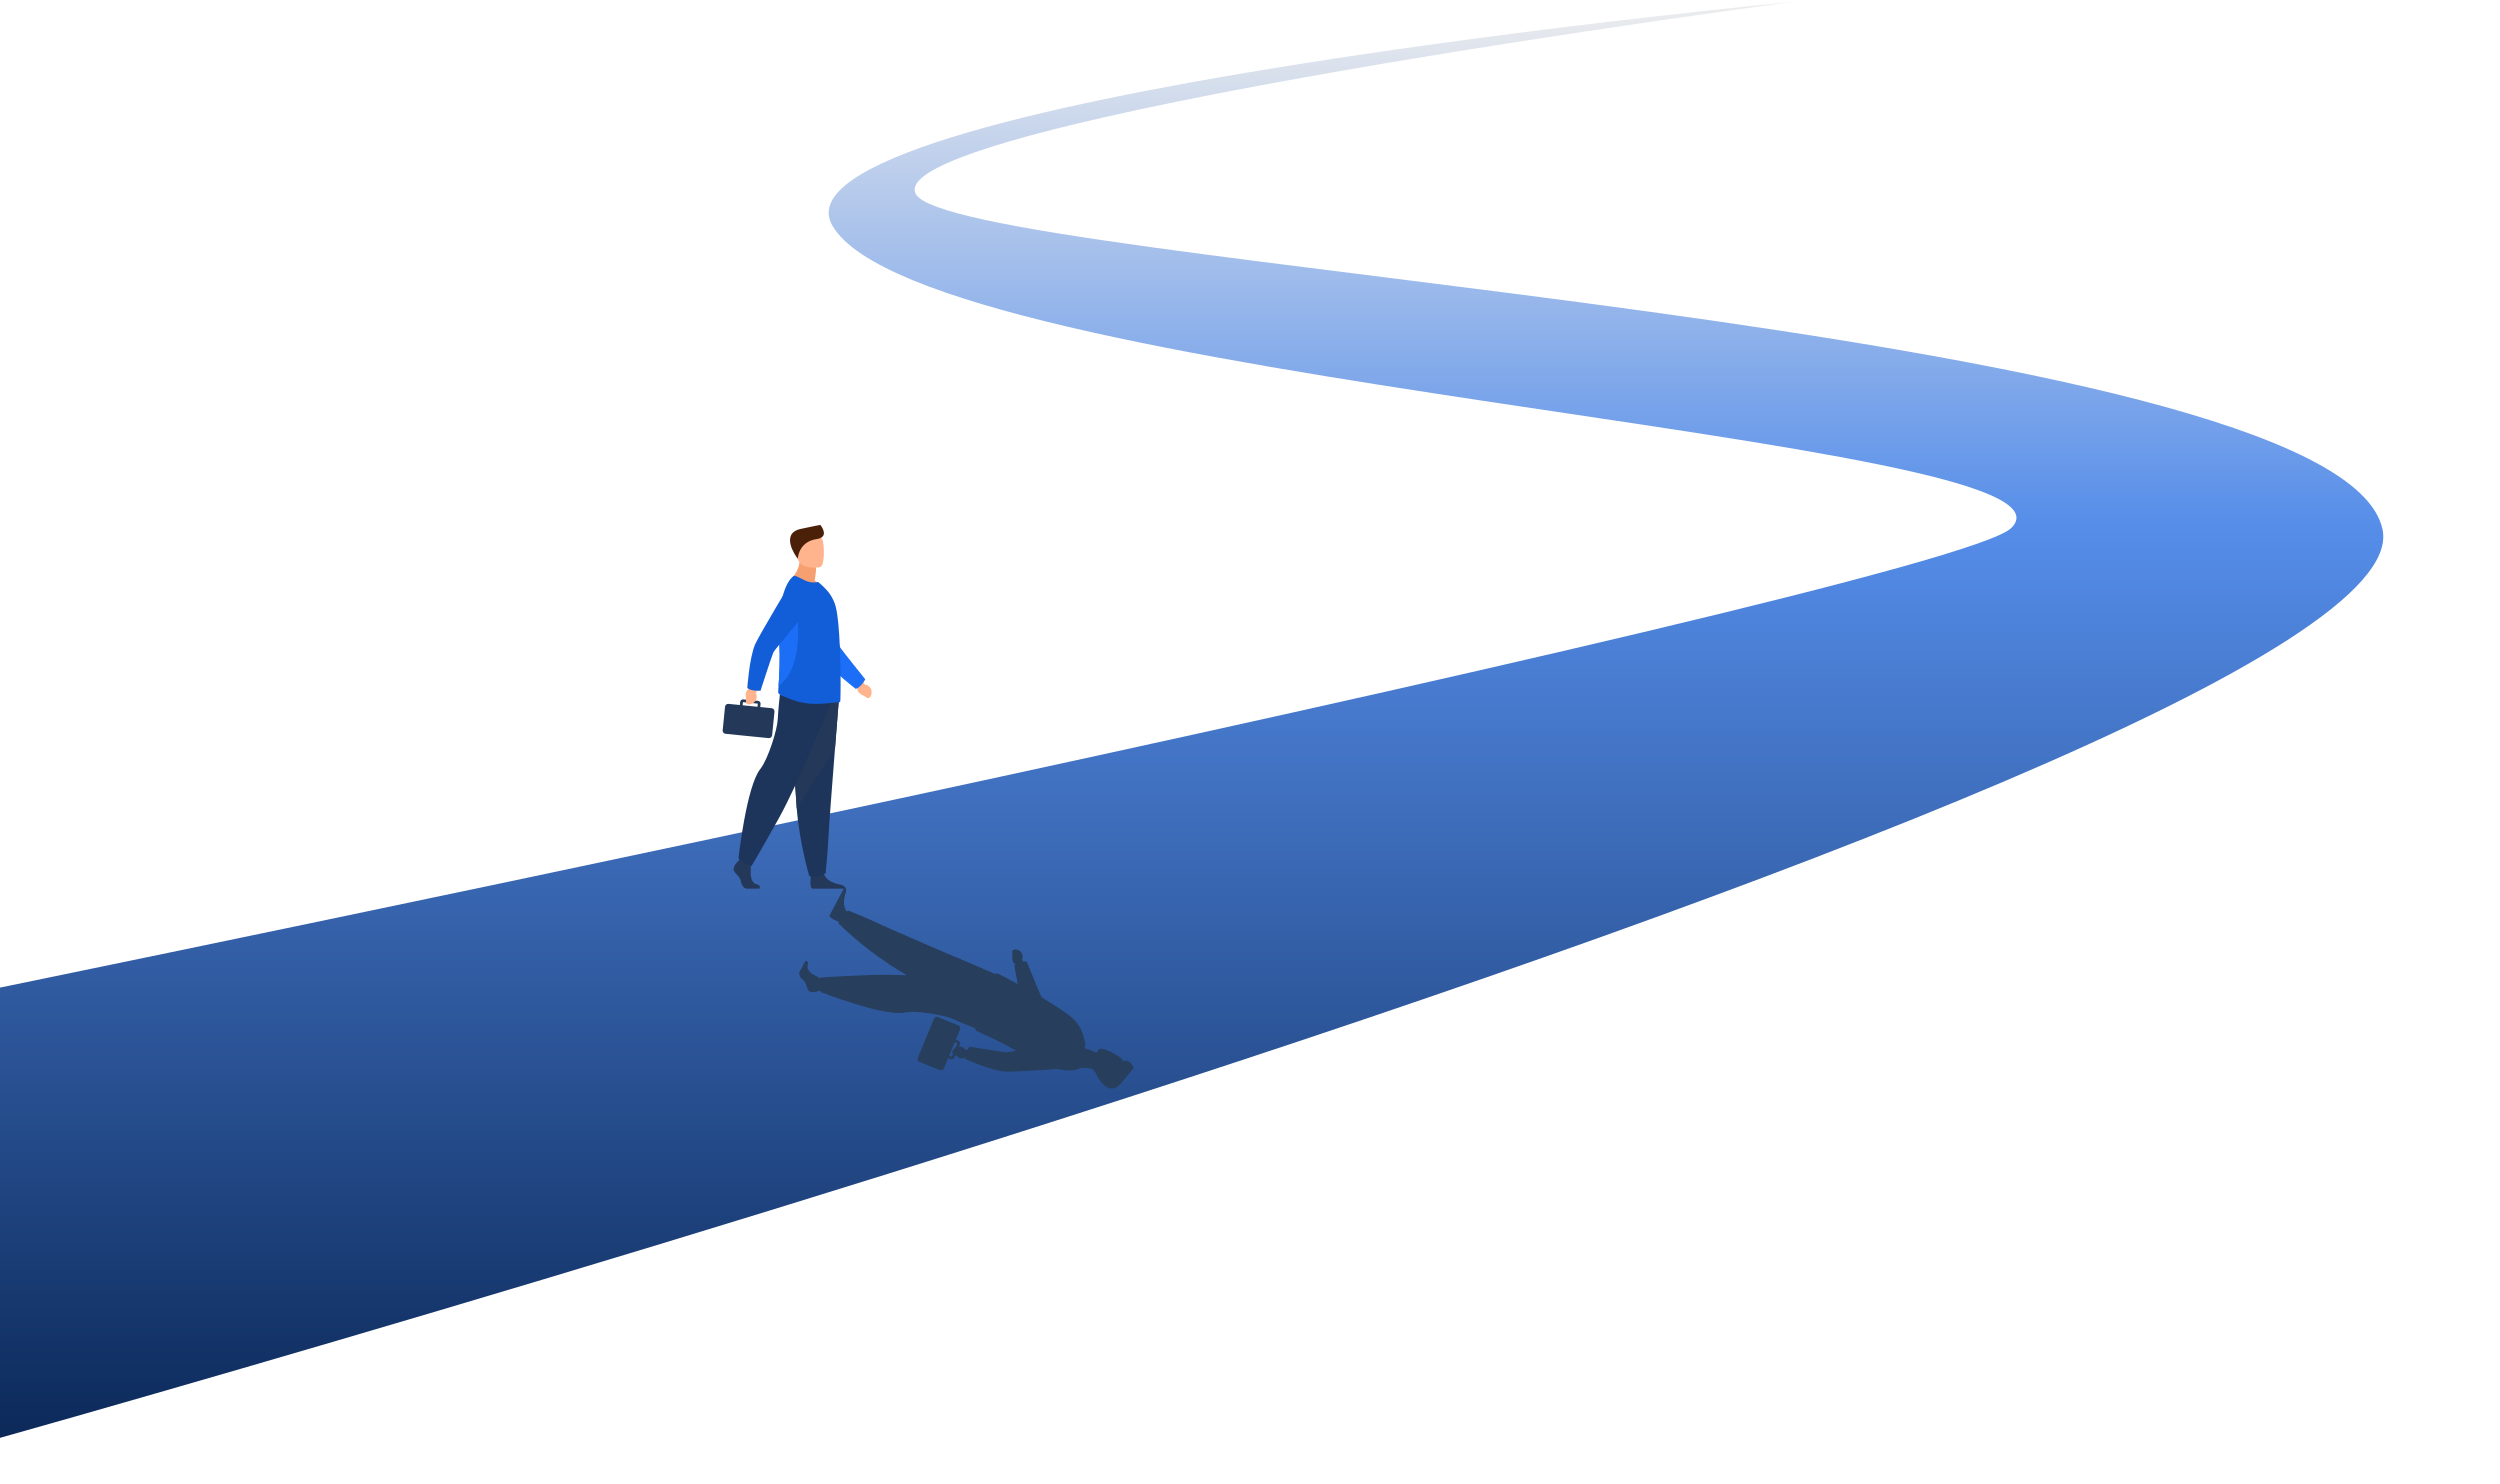 <svg width="1024" height="608" viewBox="0 0 1024 608" fill="none" xmlns="http://www.w3.org/2000/svg">
<path d="M-66.71 607.652C-66.71 607.652 996.391 315.934 975.899 216.934C958.393 132.361 388.48 108.771 374.997 79.263C361.514 49.755 735.597 0.609 735.597 0.609C735.597 0.609 311.067 40.508 340.935 92.395C378.295 157.296 862.144 178.935 823.783 216.295C796.85 242.508 -66.71 418.195 -66.71 418.195V607.652Z" fill="url(#paint0_linear_0_1)"/>
<g clip-path="url(#clip0_0_1)">
<path d="M335.406 405.922C335.406 405.922 332.454 407.019 331.356 405.916C330.257 404.814 330.377 402.472 328.906 401.367C327.435 400.262 327.098 398.781 327.582 397.869L329.892 393.517C329.892 393.517 331.379 393.447 330.857 395.249C330.338 397.052 331.898 398.666 333.704 399.493C335.509 400.322 337.71 401.814 337.71 401.814L336.659 405.675L335.407 405.92L335.406 405.922Z" fill="#273E5C"/>
<path d="M345.975 363.222L339.848 374.764C339.812 374.882 339.791 374.976 339.788 375.037C339.749 376.002 342.702 377.262 343.627 377.633C343.799 377.702 343.902 377.74 343.902 377.74C343.902 377.74 349.17 375.338 347.082 373.513C347.017 373.456 346.956 373.399 346.896 373.337C345.036 371.454 345.696 367.765 346.378 365.795C346.899 364.292 346.315 363.521 345.975 363.222Z" fill="#273E5C"/>
<path d="M408.574 399.434C408.574 399.434 400.87 396.135 391.622 392.151C379.056 386.741 363.633 380.072 360.77 378.7C355.796 376.32 347.581 373 347.581 373C347.581 373 344.708 373.944 343.443 378.213C343.443 378.213 352.732 387.547 363.968 394.77C364.154 394.887 364.339 395.005 364.526 395.123C376.011 402.39 400.461 417.188 400.461 417.188L408.577 399.433L408.574 399.434Z" fill="#273E5C"/>
<path d="M408.574 399.434C408.574 399.434 400.87 396.135 391.622 392.151L363.966 394.769C364.152 394.886 364.337 395.004 364.524 395.123C376.009 402.389 400.459 417.187 400.459 417.187L408.575 399.432L408.574 399.434Z" fill="#273E5C"/>
<path d="M406.205 401.782C406.205 401.782 373.6 398.707 357.17 399.345C340.741 399.982 336.026 400.404 336.026 400.404C336.026 400.404 335.412 405.439 336.303 406.401C336.303 406.401 362.018 416.474 370.522 414.721C375.327 413.732 387.066 415.803 390.65 417.511C394.234 419.219 401.61 422.063 401.61 422.063L406.2 401.786L406.205 401.782Z" fill="#273E5C"/>
<path d="M419.541 394.466L418.665 393.188C418.665 393.188 419.944 389.731 416.245 388.905C416.245 388.905 414.664 388.677 414.61 389.791C414.557 390.903 414.754 390.447 414.643 392.022C414.532 393.597 415.227 394.914 416.375 395.158L417.324 395.923L419.541 394.466Z" fill="#273E5C"/>
<path d="M444.412 429.365C447.471 430.358 449.137 431.22 449.137 431.22L450.502 439.168C444.623 435.777 439.618 438.251 439.618 438.251C439.618 438.251 440.057 428.861 443.675 425.217C443.675 425.217 444.417 426.982 444.412 429.365Z" fill="#273E5C"/>
<path d="M449.94 429.946C449.94 429.946 444.992 436.506 448.93 439.459C452.868 442.412 454.881 445.246 458.205 441.183C461.531 437.118 460.63 435.171 459.561 433.848C458.493 432.526 451.33 428.317 449.94 429.946Z" fill="#273E5C"/>
<path d="M448.659 439.255C448.659 439.255 454.487 442.165 458.878 436.122C461.887 431.985 464.033 436.599 464.332 437.411C464.332 437.411 461.89 440.497 459.296 443.605C453.848 450.13 449.106 440.483 448.662 439.254L448.659 439.255Z" fill="#273E5C"/>
<path d="M417.454 394.322C418.906 393.865 420.511 393.805 420.511 393.805C420.511 393.805 425.896 407.103 426.552 408.3C427.207 409.496 440.731 423.014 440.731 423.014L436.521 436.812C436.521 436.812 421.398 415.401 419.795 412.334C417.15 407.266 415.493 395.426 415.493 395.426C415.493 395.426 416.313 394.68 417.454 394.322Z" fill="#273E5C"/>
<path d="M408.214 398.628C408.04 398.703 407.897 398.822 407.805 398.996C406.96 400.637 403.571 404.926 401.833 409.158C400.346 412.714 399.718 416.225 399.393 420.183C399.348 420.709 399.332 421.961 399.802 422.183C400.311 422.434 401.068 422.77 402.021 423.19C405.332 424.657 411.033 427.173 417.159 430.922C418.301 431.619 419.45 432.275 420.599 432.891C429.163 437.479 437.729 439.793 442.176 437.587C442.547 437.394 442.585 434.981 442.685 432.831C442.776 430.848 443.535 429.215 444.622 427.873L444.147 425.698C443.49 423.01 442.341 419.837 439.446 417.185C436.983 414.93 432.061 411.76 426.851 408.689C424.491 407.296 422.096 405.915 419.794 404.663L419.712 404.619C419.493 404.475 419.242 404.342 419.014 404.221C413.119 400.979 408.36 398.565 408.218 398.63L408.214 398.628Z" fill="#273E5C"/>
<path d="M402.018 423.189C405.33 424.656 411.03 427.171 417.157 430.921C418.299 431.618 419.447 432.274 420.596 432.89C424.841 433.24 427.99 433.357 427.99 433.357L429.976 429.617C429.976 429.617 413.454 417.33 402.017 423.191L402.018 423.189Z" fill="#273E5C"/>
<path d="M393.225 421.649L391.479 425.861L392.592 426.311C393.137 426.532 393.391 427.175 393.156 427.742L392.783 428.643L391.31 432.197L390.882 433.231C390.649 433.799 390.013 434.079 389.466 433.858L388.354 433.407L386.609 437.622C386.34 438.267 385.619 438.588 384.996 438.337L376.565 434.923C375.944 434.673 375.656 433.944 375.923 433.298L382.539 417.322C382.807 416.676 383.528 416.356 384.151 416.607L392.581 420.019C393.204 420.27 393.491 420.999 393.224 421.646L393.225 421.649ZM391.059 426.882L388.777 432.391L389.89 432.841C389.89 432.841 389.9 432.841 389.904 432.835L390.384 431.678L391.44 429.132L392.179 427.347C392.179 427.347 392.178 427.335 392.174 427.333L391.063 426.884L391.059 426.882Z" fill="#273E5C"/>
<path d="M397.037 429.877L395.486 429.965C395.486 429.965 393.397 427.074 390.589 429.812C390.589 429.812 389.491 431.051 390.37 431.674C391.249 432.297 390.99 431.89 392.215 432.804C393.44 433.718 394.917 433.807 395.778 432.949L396.952 432.534L397.039 429.878L397.037 429.877Z" fill="#273E5C"/>
<path d="M395.715 431.589C396.177 430.107 397.056 428.7 397.056 428.7C397.056 428.7 411.035 430.994 412.392 431.055C413.748 431.116 432.6 426.555 432.6 426.555L441.458 437.327C441.458 437.327 415.226 439.159 411.793 438.938C406.122 438.572 395.485 433.842 395.485 433.842C395.485 433.842 395.35 432.752 395.713 431.588L395.715 431.589Z" fill="#273E5C"/>
</g>
<g clip-path="url(#clip1_0_1)">
<path d="M302.491 352.569C302.491 352.569 300.076 354.807 300.546 356.398C301.017 357.988 303.198 359.049 303.491 360.993C303.785 362.937 304.965 363.997 306.026 363.997H311.082C311.082 363.997 311.861 362.628 309.977 362.218C308.092 361.804 307.38 359.522 307.5 357.401C307.617 355.28 307.323 352.452 307.323 352.452L303.317 351.509L302.493 352.569H302.491Z" fill="#243859"/>
<path d="M346.285 363.997H332.873C332.749 363.973 332.654 363.945 332.597 363.918C331.703 363.47 331.982 360.05 332.092 358.989C332.112 358.792 332.127 358.675 332.127 358.675C332.127 358.675 336.839 354.904 337.489 357.792C337.509 357.881 337.532 357.969 337.559 358.056C338.371 360.756 342.033 361.984 344.146 362.327C345.76 362.589 346.178 363.527 346.285 363.997Z" fill="#243859"/>
<path d="M343.584 286.71C343.584 286.71 342.867 295.641 342.028 306.374C340.885 320.956 339.508 338.869 339.374 342.262C339.137 348.154 338.194 357.578 338.194 357.578C338.194 357.578 335.956 359.818 331.477 358.872C331.477 358.872 327.486 345.418 326.346 331.182C326.328 330.948 326.311 330.714 326.294 330.478C325.233 315.985 323.585 285.47 323.585 285.47L343.586 286.707L343.584 286.71Z" fill="#1E355B"/>
<path d="M343.584 286.71C343.584 286.71 342.867 295.641 342.028 306.374L326.346 331.185C326.328 330.951 326.311 330.717 326.294 330.48C325.233 315.988 323.585 285.472 323.585 285.472L343.586 286.71H343.584Z" fill="#243859"/>
<path d="M340.315 287.77C340.315 287.77 327.411 320.11 318.927 335.309C310.442 350.508 307.791 354.75 307.791 354.75C307.791 354.75 302.931 352.806 302.488 351.482C302.488 351.482 305.732 322.141 311.413 314.987C314.622 310.945 318.394 298.817 318.571 294.575C318.748 290.334 319.719 281.94 319.719 281.94L340.31 287.772L340.315 287.77Z" fill="#1E355B"/>
<path d="M353.365 278.841L354.102 280.31C354.102 280.31 357.852 280.835 356.821 284.743C356.821 284.743 356.266 286.351 355.23 285.843C354.197 285.335 354.705 285.378 353.223 284.693C351.742 284.009 350.883 282.692 351.214 281.485L350.978 280.205L353.365 278.841Z" fill="#FFB48D"/>
<path d="M333.698 237.849C334.27 234.461 334.29 232.454 334.29 232.454L327.743 227.18C327.986 234.433 323.336 237.921 323.336 237.921C323.336 237.921 332.059 242.215 337.103 240.624C337.103 240.624 335.861 239.038 333.698 237.849Z" fill="#F6A071"/>
<path d="M335.831 232.335C335.831 232.335 327.503 233.719 326.722 228.519C325.94 223.319 324.339 219.996 329.622 218.893C334.907 217.79 336.239 219.617 336.924 221.29C337.609 222.963 337.977 231.84 335.831 232.335Z" fill="#FFB48D"/>
<path d="M326.777 228.877C326.777 228.877 326.943 221.913 334.534 220.795C339.732 220.028 336.583 215.687 335.991 214.998C335.991 214.998 332.017 215.757 327.952 216.648C319.415 218.522 325.878 227.839 326.779 228.875L326.777 228.877Z" fill="#4A2009"/>
<path d="M352.492 280.885C353.604 279.742 354.431 278.256 354.431 278.256C354.431 278.256 344.968 266.502 344.199 265.282C343.429 264.063 337.683 244.51 337.683 244.51L323.149 241.567C323.149 241.567 335.281 266.589 337.29 269.641C340.611 274.682 350.547 282.184 350.547 282.184C350.547 282.184 351.618 281.783 352.492 280.885Z" fill="#1C6EF6"/>
<path d="M344.141 287.454C343.99 287.581 343.813 287.656 343.611 287.656C341.717 287.631 336.197 288.681 331.524 288.201C327.586 287.822 324.1 286.655 320.356 284.977C319.858 284.756 318.715 284.143 318.74 283.588C318.758 282.981 318.817 282.097 318.895 280.987C319.158 277.124 319.621 270.477 319.171 262.811C319.089 261.382 319.046 259.968 319.041 258.574C319.004 248.184 321.028 238.931 325.168 235.837C325.522 235.583 327.728 236.758 329.724 237.742C331.567 238.65 333.411 238.752 335.152 238.399L336.894 239.937C339.015 241.906 341.338 244.582 342.349 248.647C343.208 252.104 343.713 258.342 343.99 264.804C344.117 267.732 344.216 270.686 344.244 273.489V273.589C344.268 273.868 344.268 274.171 344.268 274.448C344.371 281.642 344.268 287.347 344.141 287.449V287.454Z" fill="#125DD8"/>
<path d="M318.894 280.989C319.158 277.126 319.621 270.48 319.171 262.813C319.089 261.384 319.046 259.97 319.041 258.576C320.767 254.392 322.176 251.358 322.176 251.358H326.522C326.522 251.358 329.709 273.126 318.892 280.989H318.894Z" fill="#1C6EF6"/>
<path d="M316.059 290.068L311.401 289.605L311.528 288.328C311.59 287.703 311.129 287.14 310.502 287.078L309.506 286.978L305.575 286.588L304.432 286.473C303.805 286.408 303.245 286.869 303.183 287.496L303.056 288.773L298.395 288.308C297.681 288.238 297.043 288.758 296.971 289.473L296.008 299.148C295.935 299.86 296.458 300.497 297.173 300.57L314.839 302.332C315.553 302.402 316.191 301.881 316.263 301.167L317.226 291.494C317.299 290.779 316.776 290.142 316.061 290.07L316.059 290.068ZM310.273 289.49L304.181 288.883L304.308 287.606C304.308 287.606 304.313 287.596 304.32 287.596L305.6 287.723L308.416 288.001L310.39 288.198C310.39 288.198 310.4 288.206 310.4 288.211L310.273 289.485V289.49Z" fill="#243859"/>
<path d="M310.435 282.341L309.608 283.762C309.608 283.762 311.224 287.185 307.39 288.464C307.39 288.464 305.739 288.88 305.597 287.738C305.456 286.595 305.7 287.043 305.461 285.428C305.222 283.812 305.851 282.373 307.044 281.99L307.985 281.089L310.435 282.338V282.341Z" fill="#FFB48D"/>
<path d="M308.246 282.732C309.812 283.038 311.51 282.913 311.51 282.913C311.51 282.913 316.158 268.558 316.756 267.246C317.353 265.934 330.56 250.414 330.56 250.414L325.058 236.646C325.058 236.646 310.773 260.505 309.322 263.858C306.924 269.399 306.093 281.818 306.093 281.818C306.093 281.818 307.016 282.493 308.246 282.734V282.732Z" fill="#125DD8"/>
</g>
<defs>
<linearGradient id="paint0_linear_0_1" x1="454.74" y1="0.609" x2="454.74" y2="607.652" gradientUnits="userSpaceOnUse">
<stop stop-color="#EDEDED"/>
<stop offset="0.355" stop-color="#558DE9"/>
<stop offset="1" stop-color="#082452"/>
</linearGradient>
<clipPath id="clip0_0_1">
<rect width="59.434" height="139.326" fill="white" transform="matrix(0.469 -0.883 -0.883 -0.469 446.06 471.825)"/>
</clipPath>
<clipPath id="clip1_0_1">
<rect width="61" height="149" fill="white" transform="translate(296 215)"/>
</clipPath>
</defs>
</svg>
